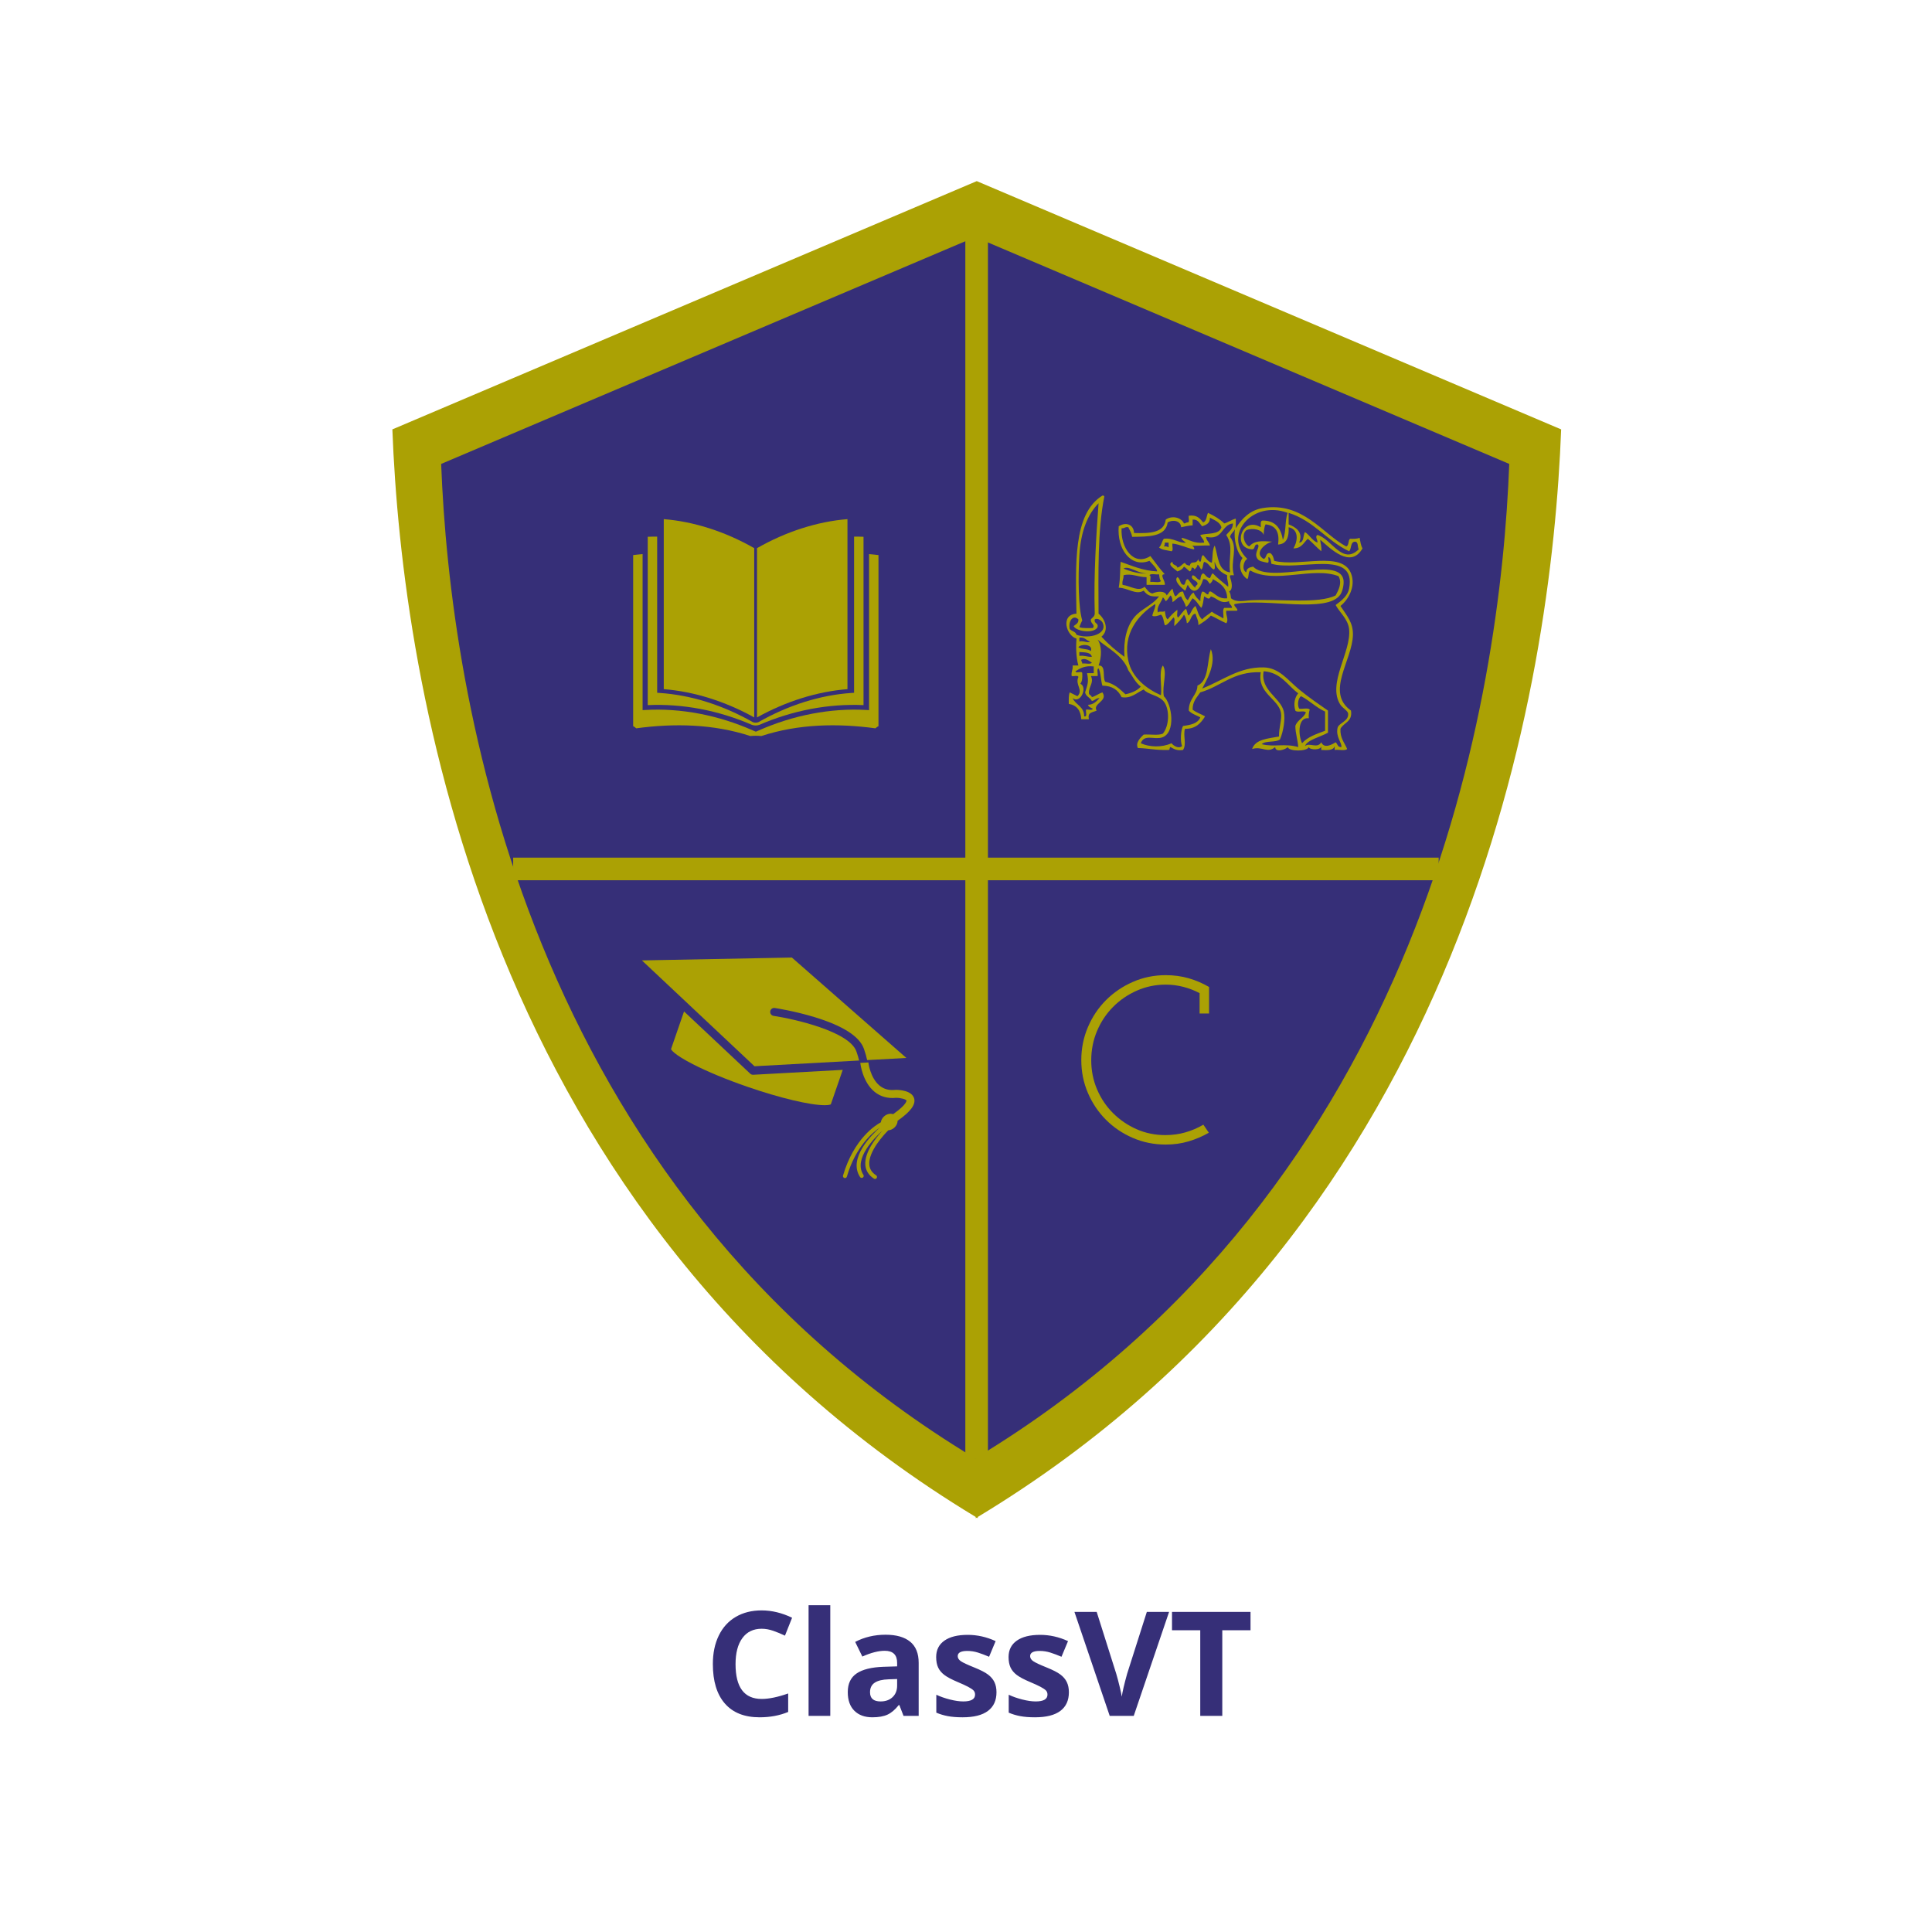 <svg xmlns="http://www.w3.org/2000/svg" width="512" height="512" viewBox="0 0 512 512" style="" data-svgdocument="" id="_JjVDU1a1x3wojW86cw4OZ" class="fl-svgdocument" x="0" y="0" overflow="hidden" data-bbox="103.974 48 309.656 407.101"><path id="_N29QaBt7hgnws5lDFRMPw" fill="#aba104" d="M476.292 92.929L257.549 0L38.806 92.929c3.606 94.263 33.959 295.742 218.355 407.083v0.476  c0.13-0.081 0.257-0.162 0.388-0.239c0.131 0.077 0.258 0.158 0.389 0.239v-0.476C442.332 388.671 472.686 187.196 476.292 92.929  L476.292 92.929z" transform="matrix(0.708, 0, 0, 0.708, 76.507, 48)"></path><path id="_RCkaujUUGX4F4CcWFHcKc" fill="rgba(54, 47, 120, 1)" d="M476.292 92.929L257.549 0L38.806 92.929c3.606 94.263 33.959 295.742 218.355 407.083v0.476  c0.13-0.081 0.257-0.162 0.388-0.239c0.131 0.077 0.258 0.158 0.389 0.239v-0.476C442.332 388.671 472.686 187.196 476.292 92.929  L476.292 92.929z" transform="matrix(0.647, 0, 0, 0.647, 91.806, 62.818)"></path><g id="_ch8TpRZMN4fQKFpDqTH49" transform="matrix(0.812, 0, 0, 0.812, 50.394, 48)"><path id="_VDV2lf_80Ul_JqMv2Pdn-" fill="#aba104" transform="matrix(1.709, 0, 0, 1.022, 105.42, 134.408)" data-type="rect" data-x="0" data-y="84.525" data-width="176.742" data-height="7.219" d="M0 84.525H176.742 V91.744 H0 Z"></path><path id="_mJ_fo-bSbYgkeZi9XtDOi" fill="#aba104" transform="matrix(0, 2.289, -1.022, 0, 346.754, 12.5)" data-type="rect" data-x="0" data-y="84.525" data-width="176.742" data-height="7.219" d="M0 84.525H176.742 V91.744 H0 Z"></path></g><g id="_jr3J9m6I3w69cJlYnXtWB" transform="matrix(0.812, 0, 0, 0.812, 50.394, 48)"><path id="_gxgCuj7qv8SPjg0FfvC2q" fill="#aba104" fill-rule="evenodd" clip-rule="evenodd" d="M18.186 53.879c1.958 2.131 4.162 4.018 6.543 5.728  c-0.331-4.78 0.651-8.58 2.726-11.18c1.942-2.433 5.237-3.455 7.089-5.999c-1.976 0.089-3.17 0.017-4.362-1.635  c-2.184 1.378-4.565-0.823-7.089-0.818c0.537-3.229 0.293-4.572 0.545-7.361c3.244 1.118 6.207 2.517 10.36 2.726  c0.079-0.723-1.457-2.172-2.181-2.999c-5.346 2.079-9.255-3.394-8.725-9.816c1.907-1.26 4.23-0.666 4.362 1.909  c4.4 0.128 8.549 0.004 8.998-3.817c1.69-1.191 4.334-0.703 5.181 1.09c0.489 0.035 0.575-0.334 1.091-0.273  c0.61-0.117 0.111-1.343 0.273-1.908c2.339-0.341 3.178 0.82 4.089 1.908c0.989-0.374 0.93-1.796 1.363-2.727  c1.74 0.805 3.327 1.763 4.634 3c1.207-0.338 2.031-1.059 3.272-1.362c0 0.908 0 1.817 0 2.726c1.754-2.864 4.163-5.157 7.636-5.726  c11.436-1.873 17.055 7.376 23.721 10.906c0.837-0.252 0.474-1.707 1.09-2.181c1.054 0.054 2.01 0.01 2.728-0.273  c0.195 1.076 0.339 2.208 0.816 3c-3.377 5.896-9.112 0.053-11.996-2.454c0.02 1.162 0.457 1.907 0.273 3.272  c-1.351-1.105-2.457-2.453-3.819-3.544c-1.18 1.093-1.785 2.758-4.09 2.727c1.341-2.207 1.517-5.454-1.361-5.999  c0.135 2.772-0.501 4.771-3.001 4.908c0.527-3.616-0.727-5.452-3.544-5.727c-0.41 0.77-0.48 1.882-0.546 3  c-0.439-1.518-3.099-2.104-4.905-1.364c-1.495 1.163-0.59 4.022 0.815 4.635c1.49-1.721 3.47-1.57 6.544-1.363  c-1.845 0.356-5.384 3.212-2.454 4.908c0.942-0.24 0.471-1.893 1.908-1.636c0.653 0.44 0.916 1.268 1.092 2.181  c7.127 1.803 19.246-2.959 21.813 3.544c1.451 3.681-0.754 7.511-3 9.27c1.927 2.912 3.605 4.748 3.545 8.179  c-0.133 7.278-7.903 16.323-0.545 21.54c0.487 3.217-2.083 3.371-3 5.181c-0.126 2.672 1.166 3.926 1.908 5.726  c-0.645 0.627-2.447 0.099-3.544 0.273c0-0.363 0-0.728 0-1.091c-0.372 1.265-2.079 1.192-3.816 1.091c0-0.363 0-0.728 0-1.091  c0.02 1.16-3.215 1.182-3.547 0.272c-0.471 1.278-5.531 1.322-5.998 0c-0.35 0.582-3.463 1.758-3.543 0  c-2.237 1.908-3.669-0.342-6.544 0.545c0.923-2.803 4.51-2.942 7.633-3.545c-0.067-2.533 0.919-5.003 0.546-6.816  c-0.815-3.964-6.792-5.527-5.724-11.45c-7.875-0.241-11.245 4.025-17.179 5.726c-0.943 1.421-2.208 2.519-2.181 4.907  c0.995 0.822 2.396 1.239 3.545 1.909c-1.188 1.901-2.605 3.575-5.726 3.544c-0.579 2.051 0.558 4.315-0.545 5.999  c-1.74 0.286-2.606-0.304-3.544-0.818c-0.393 0.061-0.096 0.813-0.546 0.818c-3.824 0.11-5.589-0.472-8.725-0.546  c-0.787-1.521 0.801-3.01 1.636-3.817c1.761-0.146 4.133 0.316 5.454-0.272c1.79-2.181 1.927-6.463 0.544-8.724  c-1.378-2.257-4.544-2.147-5.998-3.818c-2 0.937-3.618 2.673-6.271 2.181c-0.931-1.976-2.586-3.23-5.453-3.271  c-0.479-1.521-0.391-3.609-1.09-4.908c-0.615 0.202-0.107 1.528-0.273 2.181c-0.637 0-1.273 0-1.908 0  c0.98 1.933-0.672 2.986-0.546 4.908c0.081 0.556 0.738 0.534 0.819 1.09c1.135-0.319 1.905-1.001 2.999-1.362  c1.739 2.52-2.896 3.143-1.637 5.18c-1.024 0.521-2.711 0.38-2.181 2.454c-0.727 0-1.454 0-2.181 0  c-0.14-2.495-1.284-3.987-3.544-4.362c-0.004-1.187-0.09-2.453 0.272-3.271c0.732 0.358 1.449 0.732 2.181 1.091  c1.806-1.785-0.761-3.194 0.273-5.453c-0.117-0.61-1.344-0.111-1.908-0.273c-0.211-1.301 0.426-1.754 0.272-2.999  c0.546 0 1.092 0 1.636 0c-0.722-2.456-0.7-5.707-0.544-7.635c-2.892-0.818-4.644-6.812 0-7.088  c-0.22-13.852-1.063-28.328 7.361-33.537c0.316-0.044 0.484 0.061 0.544 0.272c-1.937 9.697-1.677 21.589-1.635 33.265  C19.146 48.76 20.521 51.959 18.186 53.879z M11.914 30.704c-0.391 6.296-0.286 15.05 0.818 18.541  c-0.32 0.588-0.565 1.251-0.818 1.908c0.943 0.419 2.486 0.24 3.817 0.272c0.825-0.96-0.754-1.264-0.544-2.454  c0.413-0.586 1.185-0.814 1.09-1.908c-0.312-10.854 0.444-22.095 1.091-31.083C14.233 19.158 12.333 23.974 11.914 30.704z   M25.819 60.696c1.027 4.771 5.151 7.997 9.27 9.815c0.348-2.651-0.706-6.704 0.546-8.452c1.348 2.022-0.289 5.683 0.271 8.726  c2.333 2.158 3.521 10.475-0.545 11.724c-2.265 0.695-5.019-1.06-5.998 1.636c2.452 1.123 5.98 1.254 8.724 0  c0.484 0.617 1.923 1.699 2.999 0.818c-0.562-1.478-0.362-4.538 0.274-5.726c2.165-0.289 4.225-0.683 4.907-2.454  c-1.125-0.601-2.474-0.979-3.271-1.909c-0.029-3.43 2.429-4.429 2.454-7.088c3.295-1.432 2.692-6.762 3.816-10.36  c1.717 4.133-1.355 9.018-2.454 11.178c5.845-2.293 10.5-6.156 17.449-5.999c4.431 0.102 6.854 3.618 10.09 6.271  c2.983 2.447 5.842 4.364 8.18 5.998c0 2.091 0 4.181 0 6.272c-2.087 1.185-5.94 2.055-6.544 3.816  c1.269-1.146 3.531 0.855 4.636-1.092c0.828 1.851 2.889 0.746 4.089 0c0.561 0.439 0.527 1.474 1.636 1.364  c0.16-1.255-1.652-2.887-1.092-5.454c0.305-1.406 3.252-1.851 3-4.089c-0.08-0.723-1.647-1.639-2.181-2.454  c-3.919-5.99 3.176-15.038 2.454-21.54c-0.319-2.867-2.826-4.858-3.817-6.815c1.705-1.242 3.438-2.659 3.817-4.636  c2.212-11.54-14.337-4.811-22.086-7.089c-0.097-0.813-0.157-1.66-0.816-1.909c-0.157 0.479 0.328 1.602-0.272 1.636  c-1.45-0.361-2.481-0.353-3.001-1.364c-0.809-1.579 0.964-3.061 0.272-3.816c-1.233-0.237-0.637 1.361-1.635 1.363  c-5.792-0.3-2.996-9.554 2.455-6.271c0.045-0.771-0.235-1.871 0.545-1.909c3.711 0.016 5.175 2.276 5.726 5.453  c0.985-2.015 0.533-5.465 1.361-7.635c-9.857-3.711-18.585 6.249-11.451 13.088c-1.077 0.479-1.698 3.18-0.271 3.817  c-0.026-1.207 0.954-1.407 1.907-1.636c4.817 5.054 24.048-3.043 25.63 3.544c0.287 1.2-0.167 3.38-0.818 4.363  c-3.67 5.54-21.435 0.954-29.992 2.726c-0.767 0.347 1.312 1.562 0.546 1.909c-1 0-2.001 0-3 0c-0.193 1.205 0.823 2.613 0 3.544  c-1.515-0.667-2.866-1.497-4.362-2.181c-0.966 1.124-2.25 1.931-3.544 2.727c0.048-1.412-0.559-2.168-0.818-3.272  c-1.464 0.263-1.203 2.25-2.453 2.727c-0.106-0.985-0.363-1.819-0.819-2.454c-0.701 1.299-1.738 2.26-2.726 3.271  c-0.169-0.739 0.345-2.163-0.273-2.453c-0.655 0.716-1.8 2.371-2.455 2.182c-0.344-1.019-0.351-2.375-1.09-2.999  c-0.495 0.25-2.125 0.758-2.454 0.272c0.199-0.992 1.106-2.7 0.818-3.272C28.573 47.71 24.176 53.061 25.819 60.696z M71.354 21.979  c1.905 0.721 4.28 2.15 2.999 5.18c1.447-0.098 1.057-2.033 1.636-2.999c1.343 0.84 1.993 2.369 3.544 2.999  c0.159-0.728-0.807-1.703 0-2.18c4.023 1.093 7.072 8.67 11.725 4.089c-0.386-0.705-0.024-2.159-1.092-2.181  c-1.343 0.111-0.876 2.03-1.635 2.727c-6.365-2.997-10.042-8.682-17.177-10.907C71.354 19.798 71.354 20.889 71.354 21.979z   M44.36 29.068c-2.117-0.428-3.716-1.374-5.999-1.636c-0.166 0.652 0.343 1.978-0.273 2.181c-1.248-0.296-2.748-0.342-3.544-1.091  c0.709-0.563 0.782-1.763 1.363-2.454c2.651-0.375 4.576 1.418 6.271 1.09c-0.375-0.281-1.616-1.081-1.09-1.363  c2.049 0.496 3.389 1.701 6.272 1.363c-0.06-1.03-0.857-1.323-1.091-2.18c2.179-0.548 5.403-0.049 5.998-2.182  c-0.461-1.54-2.009-1.991-3.272-2.727c0.072 1.618-1.057 2.033-2.181 2.454c-0.798-0.747-1.073-2.016-2.726-1.908  c0 0.544 0 1.09 0 1.635c-1.188 0.085-2.23 0.315-3.272 0.546c-0.094-1.918-2.419-2.245-3.818-1.364  c-0.586 4.139-5.444 4.006-10.087 4.091c-0.182-1.091-0.676-1.869-1.091-2.727c-0.945-0.219-1.048 0.406-1.908 0.272  c-0.349 5.485 3.401 10.976 8.179 7.907c1.333 1.758 2.622 3.558 4.089 5.181c-1.697-0.071 0.271 1.919 0 2.999  c-1.726 0-3.453 0-5.18 0c0-0.727 0-1.454 0-2.181c-2.466 0.002-4.245-1.163-6.544-0.545c0.09 1.091-0.485 1.514-0.273 2.727  c2.286 0.305 4.45 2.053 6.271 0.545c0.646 0.717 1.083 1.644 2.181 1.909c1.327-0.597 3.556-0.913 4.091 0.545  c0.553-0.628 0.978-1.384 1.635-1.909c0.24 0.76 0.34 1.659 0.819 2.181c0.802-0.379 0.927-1.436 2.181-1.363  c0.312 0.96 0.599 1.945 1.363 2.454c0.476-0.797 0.805-1.739 1.636-2.181c0.411 1.044 1.129 1.779 1.908 2.454  c0.019-1.071 0.132-2.049 0.545-2.726c0.814 0.004 0.928 0.709 1.636 0.819c0.292-0.255 0.085-1.006 0.818-0.819  c1.432 0.75 2.221 2.143 4.635 1.909c-0.075-3.105-2.065-4.296-4.089-5.453c-0.031 0.697-0.5 0.955-0.819 1.363  c-0.518-0.571-0.743-1.438-1.908-1.363c-0.813 2.94-2.731 4.866-4.362 1.636c-0.394 0.424-0.364 1.272-0.818 1.637  c-0.982-0.778-3.256-2.753-2.181-3.818c1.048 0.315 0.575 2.152 1.908 2.181c0.558-0.351 0.287-1.53 1.091-1.636  c0.762 0.782 1.21 1.881 2.181 2.454c-0.203-0.839 0.749-0.524 0.546-1.364c-0.337-0.791-2.218-1.061-1.364-2.181  c1.017 0.165 1.11 1.254 2.181 1.364c0.096-0.813 0.157-1.66 0.818-1.909c0.715 0.376 0.938 1.242 1.908 1.363  c0.32-0.408 0.339-1.115 0.819-1.363c1.323 1.402 2.9 2.551 4.362 3.817c0.19-1.372-0.461-1.9-0.273-3.272  c-1.718-0.736-3.031-1.875-3.544-3.816c-0.166 0.651 0.343 1.978-0.273 2.181c-1.11-0.527-1.392-1.88-2.726-2.181  c-0.442 0.558-0.213 1.786-0.818 2.181c-0.408-0.41-0.488-1.148-1.09-1.364c-0.03 0.697-0.5 0.955-0.819 1.364  c-0.111-0.343-0.352-0.558-0.818-0.546c-0.037 0.508-0.179 0.912-0.545 1.091c-0.58-0.42-1.016-0.984-1.636-1.363  c-0.402 0.688-1.054 1.127-1.908 1.363c-0.685-0.746-3.119-1.98-1.364-2.726c-0.086 1.085 1.261 0.738 1.364 1.635  c0.995-0.186 1.33-1.034 2.181-1.363c0.188 0.539 0.727 0.727 1.363 0.818c0.493-1.726 1.688-0.053 2.454-1.909  c-0.014 0.469 0.21 0.699 0.545 0.818c0.438-0.472 0.132-1.686 0.818-1.909c0.739 0.806 1.261 1.829 2.454 2.182  c0.283-1.626 0.082-3.736 0.818-4.908c1.009 2.989 0.819 7.177 4.362 7.634c-0.548-4.444 1.107-7.241-1.091-10.633  c0.763-0.964 1.889-1.565 1.908-3.272c-3.406 0.411-2.749 4.884-7.634 3.818c0.065 1.116 0.926 1.437 1.09 2.454  c-2.069-0.056-4.487 0.177-5.18 0C44.191 28.004 44.878 29.042 44.36 29.068z M54.721 25.524c2.475 3.226-0.082 6.833 1.09 10.905  c-0.483 0.062-1.364-0.274-1.09 0.545c0.416 1.288 0.988 3.396-0.272 4.09c0.405 0.413 0.439 1.196 0.546 1.909  c1.659 1.316 3.675 0.651 5.998 0.545c8.021-0.364 18.904 1.086 23.721-1.363c0.821-1.524 1.904-3.532 0.819-5.454  c-7.121-2.849-18.083 2.332-25.086-1.635c-0.643 0.447-0.307 1.875-0.818 2.454c-1.742-1.092-2.873-3.916-1.363-5.999  c-1.731-1.595-2.519-5.403-2.181-8.179C55.756 24.194 54.907 24.528 54.721 25.524z M35.907 28.25  c0.632-0.086 1.047 0.044 1.363 0.273c0-0.454 0-0.909 0-1.364c-0.363 0-0.727 0-1.091 0C36.2 27.635 36.12 28.008 35.907 28.25z   M31.272 35.885c-2.611 0.218-5.276-2.317-6.816-1.363C26.195 35.33 29.338 36.18 31.272 35.885z M32.09 38.338  c0.918-0.172 2.533 0.351 2.999-0.272c-0.404-0.413-0.438-1.196-0.545-1.909c-0.829 0.171-2.349-0.349-2.727 0.272  C32.427 36.547 31.927 37.774 32.09 38.338z M36.453 43.791c-0.273-0.363-0.449-0.822-0.817-1.09  c-0.381 1.352-2.016 2.886-1.364 4.363c0.17-0.648 1.679 0.042 1.908-0.545c0.174 0.917 0.194 1.987 0.818 2.454  c0.794-1.023 1.704-1.932 2.728-2.727c0.167 0.652-0.342 1.979 0.273 2.181c0.753-0.792 1.295-1.793 2.18-2.454  c0.412 0.497 0.29 1.528 0.819 1.909c0.711-0.834 0.979-2.111 1.908-2.727c0.6 1.308 0.855 2.963 1.908 3.817  c0.747-0.89 1.848-1.424 2.727-2.182c0.979 0.748 2.231 1.224 3.272 1.909c0.173-0.918-0.352-2.533 0.271-3c0.729 0 1.453 0 2.181 0  c0.002-0.909-0.886-0.931-0.816-1.909c-2.459 0.907-3.365-0.86-5.181-1.363c-0.55 1.178-0.993 0.44-1.908 0  c-0.248 1.116-0.27 2.457-0.818 3.272c-0.834-0.892-1.373-2.081-2.454-2.727c-0.671 0.783-0.97 1.938-1.91 2.455  c-0.264-1.189-0.944-1.964-1.362-3c-1.089 0.274-1.565 1.162-2.454 1.636c0.026-0.844-0.123-1.512-0.544-1.908  C37.33 42.668 37.079 43.418 36.453 43.791z M9.187 51.698c0.522 0.659 1.68 0.684 1.91 1.636c3.638 1.339 9.069-0.229 7.361-3.544  c-0.21-0.406-1.372-1.352-2.181-0.817c-0.277 1.275 1.093 0.906 0.818 2.181c-0.934 1.955-6.048 1.273-6.817-0.273  c0.572-0.518 1.438-0.742 1.363-1.908C10.128 47.458 8.685 49.515 9.187 51.698z M11.914 55.244c1.191-0.357 2.463 0.604 2.999 0  c-1.083-0.279-1.404-1.322-2.999-1.092C11.914 54.517 11.914 54.88 11.914 55.244z M17.368 62.06  c2.25-0.069 1.008 3.354 1.908 4.636c2.587 0.502 4.121 2.059 5.726 3.544c1.792-0.388 3.333-1.028 4.362-2.181  c-1.566-1.162-2.395-3.058-3.545-4.635c-1.443-4.194-6.21-6.515-8.725-8.726C18.325 56.365 18.311 59.681 17.368 62.06z   M11.641 56.88c0.883 0.661 2.729 0.361 3.545 1.089C15.907 55.887 12.238 55.898 11.641 56.88z M11.914 59.332  c1.48-0.206 2.208 0.337 3.545 0.274c-0.276-1.362-2.016-1.258-3.545-1.365C11.914 58.606 11.914 58.969 11.914 59.332z   M12.459 60.423c-0.06 0.517 0.308 0.602 0.273 1.093c0.829-0.172 2.348 0.348 2.728-0.273  C14.611 60.728 13.623 59.83 12.459 60.423z M10.823 63.696c0.037 0.78 1.871-0.237 1.909 0.543  c0.083 1.267-0.002 2.361-0.544 3.001c2.182 0.973-0.009 5.853-2.183 4.09c0.843 1.976 3.298 2.338 3.272 5.181  c1.038 0.218 0.348-1.289 0.545-1.909c0.565-0.162 1.791 0.337 1.909-0.272c-0.542-0.275-1.165-0.471-1.364-1.091  c1.643-0.084 2.428-1.026 3.272-1.908c-1.04-0.041-1.313 0.686-2.18 0.818c-0.438-1.02-1.697-1.213-1.91-2.454  c0.707-2.249 1.082-2.958 0.546-5.455c0.636 0 1.271 0 1.908 0c0-0.635 0-1.27 0-1.908C13.538 62.047 12.139 62.829 10.823 63.696z   M69.99 75.147c0.439 2.071-0.082 5.572-1.092 7.907c-1.212 0.969-4.099 0.262-5.182 1.362c3.657 0.903 6.452-0.316 10.363 0.818  c-0.126-2.147-0.787-3.758-0.819-5.998c0.563-1.709 2.322-2.223 3.001-3.818c-0.457-0.725-2.516 0.152-3.001-0.545  c-0.589-1.971-0.141-3.758 0.819-4.907c-3.1-2.263-4.824-5.901-9.817-6.271C63.212 69.114 69.157 71.231 69.99 75.147z   M74.353 74.329c0.918 0.172 2.532-0.352 2.998 0.272c-0.229 0.68-0.357 1.46-0.273 2.454c-3.023-0.453-3.108 4.502-1.908 7.089  c1.559-1.805 4.1-2.626 6.545-3.544c0-1.818 0-3.636 0-5.453c-2.571-1.156-4.363-3.091-6.817-4.362  C74.065 71.235 73.729 73.293 74.353 74.329z" transform="matrix(1.149, 0, 0, 1.149, 276.518, 86.773)"></path><path id="_kd0NO3PYKrBolsIGyuwiE" fill="#aba104" d="M49.569 22.967c-9.975-5.691-20.677-9.125-31.045-9.962v58.351c10.367 0.814 21.05 4.154 31.045 9.699V22.967z" transform="matrix(0.951, 0, 0, 0.951, 136.951, 97.946)"></path><path id="_7TiucWPOd8FPQmltQY3h3" fill="#aba104" d="M82.444 13.005c-10.368 0.838-21.071 4.271-31.045 9.962v58.087c9.993-5.545 20.679-8.885 31.045-9.699V13.005z" transform="matrix(0.951, 0, 0, 0.951, 136.119, 97.946)"></path><path id="_20GDIUYphE9fwi4-U2gP4" fill="#aba104" d="M49.229 84.073c0.814 0.278 1.671 0.29 2.485 0.012c11.657-5.043 23.865-7.313 35.798-6.79V19.524   c-1.074-0.048-2.155-0.059-3.24-0.055v53.594l-0.852 0.056c-10.672 0.697-21.732 4.177-32.021 10.048   c-0.594 0.203-1.237 0.203-1.83 0c-10.29-5.871-21.349-9.351-32.021-10.048l-0.854-0.056V19.469   c-1.084-0.004-2.166 0.006-3.239 0.055v57.771C25.387 76.771 37.569 79.03 49.229 84.073z" transform="matrix(0.951, 0, 0, 0.951, 136.541, 97.506)"></path><path id="_ahmJLyWmbrsSZw82r1vu3" fill="#aba104" d="M92.579 26.009c-1.07-0.149-2.157-0.228-3.237-0.335v53.55l-0.968-0.056c-12.195-0.699-25.06 1.777-36.975 7.065   l-0.916 0.381l-0.915-0.381c-11.917-5.288-24.781-7.765-36.976-7.065l-0.967 0.056v-53.55c-1.081 0.108-2.168 0.187-3.238 0.335   v58.707c0.594 0.307 1.044 0.748 1.044 0.748c12.951-1.75 26.393-1.536 39.18 2.651c0.588-0.058 1.212-0.095 1.873-0.095   c0.661 0 1.285 0.037 1.872 0.095c12.785-4.188 26.229-4.401 39.179-2.651c0 0 0.474-0.462 1.044-0.748V26.009z" transform="matrix(0.951, 0, 0, 0.951, 136.606, 97.31)"></path><path id="_5BQUyc7l8obFnYenPghje" fill="#aba104" d="M41.631 57.403c-0.025 0.001-0.049 0.001-0.075 0.001c-0.347 0-0.683-0.131-0.937-0.369l-22.721-21.36  l-4.463 12.92c0.084 0.234 0.868 1.781 7.473 5.17c4.96 2.545 11.619 5.304 18.75 7.768c11.108 3.837 21.515 6.315 26.512 6.316l0 0  c1.51 0 1.994-0.238 2.104-0.307l4.085-11.821L41.631 57.403z" transform="matrix(0.951, 0, 0, 0.951, 144.166, 237.065)"></path><path id="_VfmLZUodZwi_TfVenWG9q" fill="#aba104" d="M77.038 49.548c-2.437-6.87-21.338-11.134-28.415-12.197c-0.748-0.112-1.262-0.809-1.149-1.556  c0.112-0.747 0.804-1.263 1.557-1.149c0.271 0.041 6.744 1.026 13.729 3.161c9.687 2.96 15.357 6.603 16.855 10.828  c0.541 1.522 0.891 2.801 1.114 3.891l13.457-0.736L54.899 17.336L3.428 18.318l38.639 36.323l35.904-1.965  C77.769 51.801 77.474 50.773 77.038 49.548z" transform="matrix(0.951, 0, 0, 0.951, 144.173, 236.912)"></path><path id="_mavLVEMwsltuH_uZYidcx" fill="#aba104" d="M96.455 64.848c-0.806-2.78-5.336-2.922-6.235-2.922l-0.148 0.009c-2.179 0.238-3.955-0.229-5.436-1.427  c-3.288-2.662-3.876-7.931-3.882-7.984l-2.775 0.152c0.024 0.265 0.745 6.554 4.922 9.948c2.032 1.649 4.518 2.338 7.388 2.038  c1.742 0.019 3.421 0.538 3.54 0.948c0.002 0.013 0.191 1.3-4.579 4.662c-0.963-0.327-2.174-0.071-3.101 0.764  c-0.635 0.572-1.017 1.305-1.121 2.028c-1.687 0.902-9.243 5.564-12.971 18.267c-0.106 0.361 0.102 0.743 0.464 0.849  c0.063 0.019 0.129 0.028 0.192 0.028c0.295 0 0.567-0.194 0.655-0.491c3.035-10.341 8.806-15.158 11.327-16.842  c-2.627 2.314-11.042 10.496-6.799 16.963c0.133 0.2 0.35 0.309 0.573 0.309c0.128 0 0.26-0.036 0.375-0.112  c0.317-0.207 0.403-0.63 0.196-0.947c-3.585-5.461 4.095-12.981 6.533-15.158c-2.155 2.354-6.271 7.477-5.859 11.867  c0.177 1.902 1.172 3.451 2.948 4.601c0.112 0.075 0.243 0.109 0.371 0.109c0.223 0 0.443-0.11 0.573-0.312  c0.206-0.316 0.115-0.74-0.203-0.946c-1.426-0.923-2.188-2.093-2.328-3.578c-0.437-4.649 5.354-10.701 6.502-11.854  c0.711-0.046 1.453-0.341 2.068-0.896c0.739-0.666 1.124-1.549 1.141-2.383C95.301 69.37 97.065 66.953 96.455 64.848z" transform="matrix(0.951, 0, 0, 0.951, 144.552, 237.684)"></path></g><path text="C" text-anchor="middle" font-size="100" letter-spacing="0" side="left" offset="0.5" dx="0" dy="0" space="preserve" href="" font-family="Josefin Slab" font-scale="contain" transform="matrix(0.627, 0, 0, 0.627, 303.484, 302.819)" x="0" y="0" fill="#aba104" data-fl-textpath="" id="_nFtonRs_Pt1LpfGYPJRV0" d="M 27-54.6L 23-54.6L 23-63.2Q 19.8-64.9  16.15-65.85Q 12.5-66.8  8.7-66.8L 8.7-66.8Q 2.2-66.8 -3.55-64.25Q-9.3-61.7 -13.6-57.35Q-17.9-53 -20.35-47.2Q-22.8-41.4 -22.8-34.8L-22.8-34.8Q-22.8-28.3 -20.35-22.55Q-17.9-16.8 -13.6-12.5Q-9.3-8.2 -3.65-5.7Q 2-3.2  8.5-3.2L 8.5-3.2Q 13-3.2  17-4.35Q 21-5.5  24.6-7.6L 24.6-7.6L 26.9-4.2Q 22.9-1.9  18.35-0.55Q 13.8 0.8  8.7 0.8L 8.7 0.8Q 1.3 0.8 -5.2-2Q-11.7-4.8 -16.55-9.65Q-21.4-14.5 -24.2-21Q-27-27.5 -27-34.9L-27-34.9Q-27-42.3 -24.2-48.85Q-21.4-55.4 -16.55-60.25Q-11.7-65.1 -5.2-67.95Q 1.3-70.8  8.7-70.8L 8.7-70.8Q 13.8-70.8  18.35-69.5Q 22.9-68.2  27-65.8L 27-65.8L 27-54.6Z"></path><path id="_ub_0sQJjagYgzh8FHKtUr" fill="#362f78" transform="matrix(0.386, 0, 0, 0.386, 259.423, 454.723)" text="ClassVT" text-anchor="middle" font-size="100" letter-spacing="0" side="left" offset="0.5" dx="0" dy="0" space="preserve" href="" font-family="Open Sans" font-scale="contain" x="0" y="0" data-fl-textpath="" font-weight="700" d="M-149.167-59.81L-149.167-59.81Q-157.717-59.81 -162.407-53.39Q-167.087-46.97 -167.087-35.5L-167.087-35.5Q-167.087-11.62 -149.167-11.62L-149.167-11.62Q-141.647-11.62 -130.957-15.38L-130.957-15.38L-130.957-2.69Q-139.747 0.98 -150.587 0.98L-150.587 0.98Q-166.167 0.98 -174.417-8.47Q-182.667-17.92 -182.667-35.6L-182.667-35.6Q-182.667-46.73 -178.617-55.1Q-174.557-63.48 -166.967-67.94Q-159.377-72.41 -149.167-72.41L-149.167-72.41Q-138.767-72.41 -128.267-67.38L-128.267-67.38L-133.157-55.08Q-137.157-56.98 -141.207-58.4Q-145.267-59.81 -149.167-59.81ZM-102.046-75.98L-102.046 0L-116.946 0L-116.946-75.98L-102.046-75.98ZM-41.358 0L-51.758 0L-54.638-7.42L-55.028-7.42Q-58.788-2.69 -62.768-0.85Q-66.748 0.98 -73.148 0.98L-73.148 0.98Q-81.008 0.98 -85.518-3.52Q-90.038-8.01 -90.038-16.31L-90.038-16.31Q-90.038-25 -83.958-29.13Q-77.878-33.25 -65.628-33.69L-65.628-33.69L-56.148-33.98L-56.148-36.38Q-56.148-44.68 -64.648-44.68L-64.648-44.68Q-71.188-44.68 -80.028-40.72L-80.028-40.72L-84.958-50.78Q-75.538-55.71 -64.058-55.71L-64.058-55.71Q-53.078-55.71 -47.218-50.93Q-41.358-46.14 -41.358-36.38L-41.358-36.38L-41.358 0ZM-56.148-20.8L-56.148-25.29L-61.918-25.1Q-68.408-24.9 -71.578-22.75Q-74.758-20.61 -74.758-16.21L-74.758-16.21Q-74.758-9.91 -67.528-9.91L-67.528-9.91Q-62.358-9.91 -59.248-12.89Q-56.148-15.87 -56.148-20.8L-56.148-20.8ZM 12.062-16.21L 12.062-16.21Q 12.062-7.81  6.222-3.42Q 0.392 0.98 -11.228 0.98L-11.228 0.98Q-17.188 0.98 -21.388 0.17Q-25.588-0.63 -29.248-2.2L-29.248-2.2L-29.248-14.5Q-25.098-12.55 -19.898-11.23Q-14.698-9.91 -10.738-9.91L-10.738-9.91Q-2.638-9.91 -2.638-14.6L-2.638-14.6Q-2.638-16.36 -3.708-17.46Q-4.788-18.55 -7.418-19.95Q-10.058-21.34 -14.458-23.19L-14.458-23.19Q-20.748-25.83 -23.708-28.08Q-26.658-30.32 -28.008-33.23Q-29.348-36.13 -29.348-40.38L-29.348-40.38Q-29.348-47.66 -23.708-51.64Q-18.068-55.62 -7.718-55.62L-7.718-55.62Q 2.152-55.62  11.472-51.32L 11.472-51.32L 6.982-40.58Q 2.882-42.33 -0.688-43.46Q-4.248-44.58 -7.958-44.58L-7.958-44.58Q-14.548-44.58 -14.548-41.02L-14.548-41.02Q-14.548-39.01 -12.428-37.55Q-10.298-36.08 -3.128-33.2L-3.128-33.2Q 3.272-30.62  6.252-28.37Q 9.232-26.12  10.642-23.19Q 12.062-20.26  12.062-16.21ZM 61.769-16.21L 61.769-16.21Q 61.769-7.81  55.929-3.42Q 50.099 0.98  38.479 0.98L 38.479 0.98Q 32.519 0.98  28.319 0.17Q 24.119-0.63  20.459-2.2L 20.459-2.2L 20.459-14.5Q 24.609-12.55  29.809-11.23Q 35.009-9.91  38.969-9.91L 38.969-9.91Q 47.069-9.91  47.069-14.6L 47.069-14.6Q 47.069-16.36  45.999-17.46Q 44.919-18.55  42.289-19.95Q 39.649-21.34  35.249-23.19L 35.249-23.19Q 28.959-25.83  25.999-28.08Q 23.049-30.32  21.699-33.23Q 20.359-36.13  20.359-40.38L 20.359-40.38Q 20.359-47.66  25.999-51.64Q 31.639-55.62  41.989-55.62L 41.989-55.62Q 51.859-55.62  61.179-51.32L 61.179-51.32L 56.689-40.58Q 52.589-42.33  49.019-43.46Q 45.459-44.58  41.749-44.58L 41.749-44.58Q 35.159-44.58  35.159-41.02L 35.159-41.02Q 35.159-39.01  37.279-37.55Q 39.409-36.08  46.579-33.2L 46.579-33.2Q 52.979-30.62  55.959-28.37Q 58.939-26.12  60.349-23.19Q 61.769-20.26  61.769-16.21ZM 101.756-28.91L 115.286-71.39L 130.566-71.39L 106.296 0L 89.796 0L 65.576-71.39L 80.856-71.39L 94.286-28.91Q 95.406-25.15  96.606-20.14Q 97.806-15.14  98.096-13.18L 98.096-13.18Q 98.636-17.68  101.756-28.91L 101.756-28.91ZM 167.086-58.79L 167.086 0L 151.956 0L 151.956-58.79L 132.566-58.79L 132.566-71.39L 186.476-71.39L 186.476-58.79L 167.086-58.79Z"></path></svg>